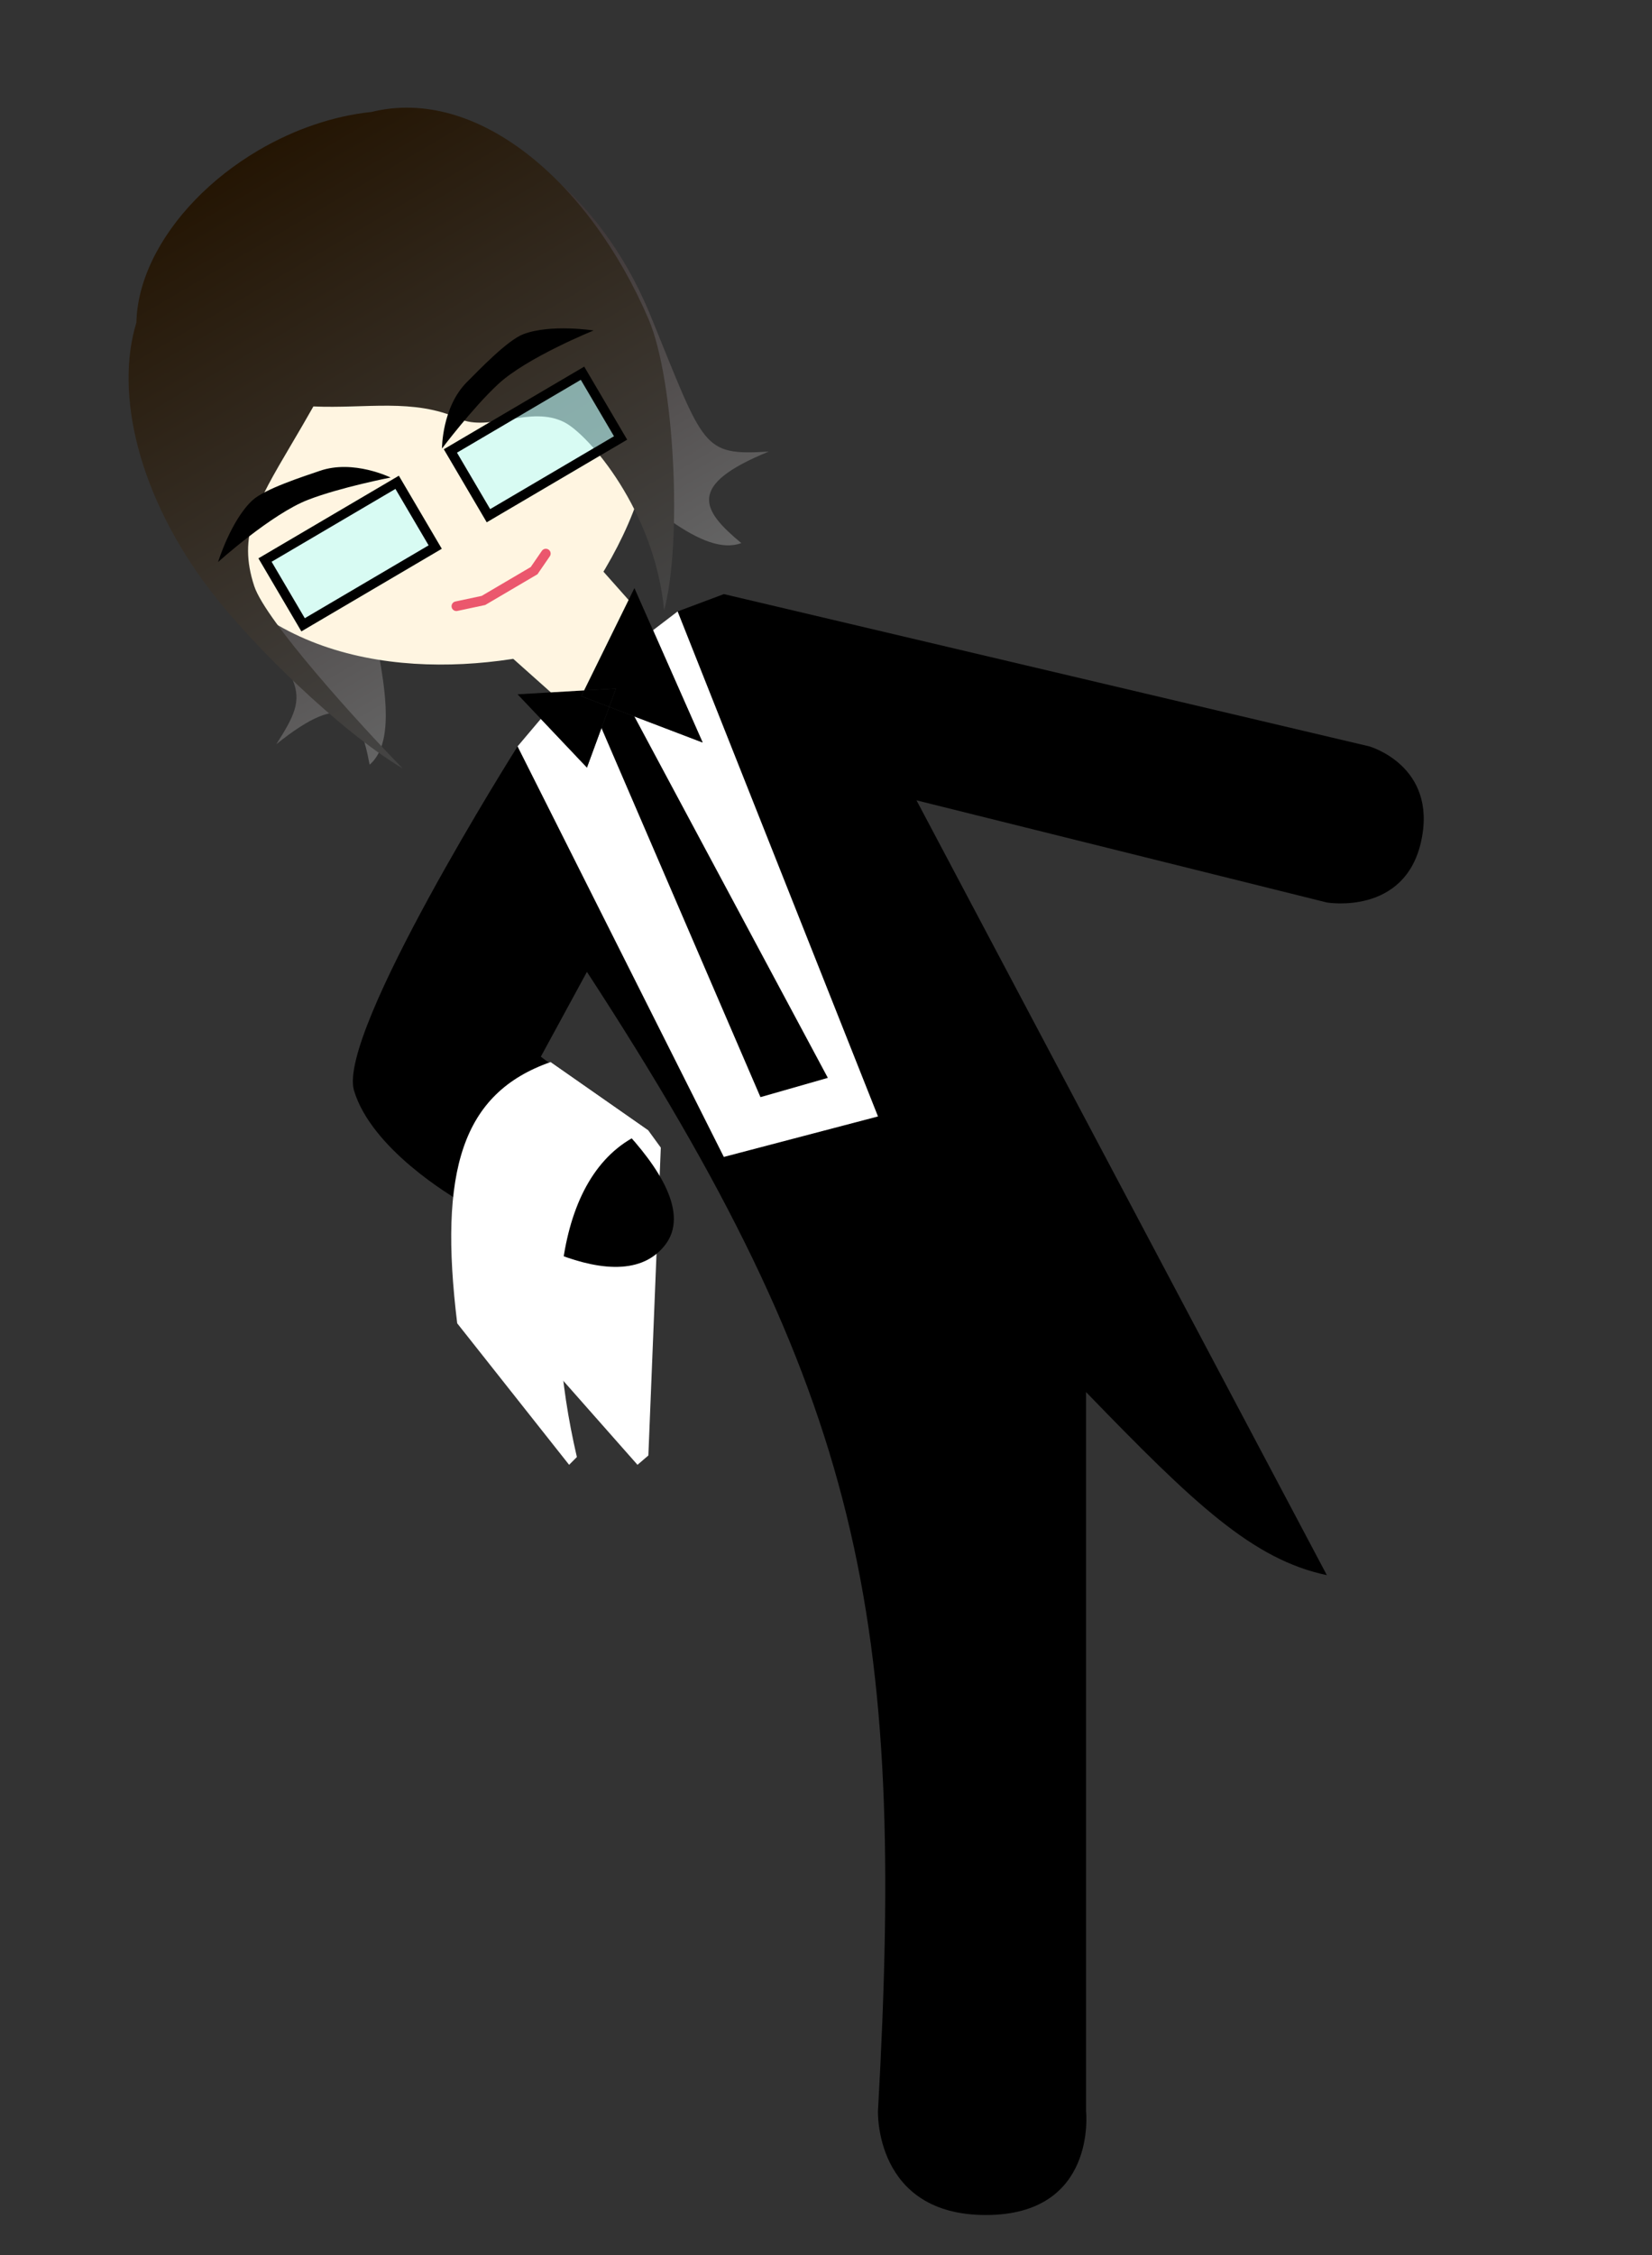<svg width="343" height="468" viewBox="0 0 343 468" fill="none" xmlns="http://www.w3.org/2000/svg">
<rect x="0" y="0" width="343" height="468" fill="#333333" stroke="none"/>
<path d="M134.618 234.621L114.289 220.424L102.996 270.762L132.36 303.998L134.618 302.061L137.2 238.171L134.618 234.621Z" fill="white"/>
<path d="M107.464 154.895C107.464 154.895 69.892 214.355 73.509 226.35C77.126 238.345 93.509 248.2 96.509 249.85C99.509 251.5 127.493 271.635 138 258.5C148.507 245.366 112.29 219.296 112.29 219.296L121.864 201.696C179.205 289.64 188.079 335.471 182.29 438.098C182.29 438.098 181.498 459.701 204.695 459.694C227.893 459.686 225.491 438.098 225.491 438.098L225.491 288.898C247.988 312.142 260.085 323.646 275.491 326.898L190.291 166.097L275.491 187.297C275.491 187.297 291.732 190.093 295.092 174.497C298.451 158.901 284.291 154.895 284.291 154.895L150.29 123.297L140.69 126.897L182.29 231.698L150.29 240.098L107.464 154.895Z" fill="black"/>
<path d="M124.876 151.095L126.492 146.698L131.721 148.693L171.889 223.696L157.888 227.7L124.876 151.095Z" fill="black"/>
<path d="M140.69 126.897L182.29 231.698L150.29 240.098L107.464 154.895L112.29 149.189L121.864 159.295L124.876 151.095L157.888 227.7L171.889 223.696L131.721 148.693L145.887 154.097L135.585 130.792L140.69 126.897Z" fill="white"/>
<path fill-rule="evenodd" clip-rule="evenodd" d="M121.275 143.283L130.509 124.515L131.721 122.051L135.585 130.792L145.887 154.097L131.721 148.693L126.492 146.698L124.876 151.095L121.864 159.295L112.29 149.189L107.464 144.095L114.369 143.689L121.275 143.283ZM121.275 143.283L120.685 144.483L126.492 146.698L127.889 142.895L121.275 143.283Z" fill="black"/>
<path d="M126.492 146.698L120.685 144.483L121.275 143.283L127.889 142.895L126.492 146.698Z" fill="black"/>
<path d="M130.509 124.515L121.275 143.283L114.369 143.689L105.009 135.347L121.629 114.521L130.509 124.515Z" fill="#FFF5E1"/>
<path d="M134.618 234.621L114.289 220.424C95.897 226.877 91.057 243.011 94.929 274.634L118.162 303.998L119.775 302.384C112.412 270.645 115.58 241.72 134.618 234.621Z" fill="white"/>
<path d="M75.696 71.267C60.487 95.506 89.555 147.715 76.74 158.697C74.777 148.19 71.822 142.841 57.377 154.448C64.83 142.734 63.284 142.517 44.785 119.46C22.071 91.149 23.547 57.458 44.948 44.872C78.212 25.309 102.222 28.992 75.696 71.267Z" fill="url(#paint0_linear_6_197)"/>
<path d="M78.015 69.302C106.59 67.792 138.09 118.571 153.916 112.709C145.688 105.886 142.45 100.704 159.614 93.721C145.754 94.542 146.316 93.085 135.156 65.711C121.454 32.1 91.293 17.016 69.892 29.602C36.628 49.164 28.177 71.937 78.015 69.302Z" fill="url(#paint1_linear_6_197)"/>
<path d="M127.932 59.311C144.214 86.996 132.044 112.926 113.103 135.498C88.944 140.869 55.594 139.114 39.313 111.429C23.031 83.744 29.67 49.634 54.142 35.242C78.613 20.85 111.65 31.626 127.932 59.311Z" fill="#FFF5E1"/>
<path d="M94.754 125.812L100.375 124.614L105.299 121.719L110.893 118.429L113.329 114.888" stroke="#EB576D" stroke-width="2" stroke-linecap="round"/>
<path d="M53.628 31.215C61.15 26.791 69.338 24.036 77.121 23.237C98.946 17.848 122.263 37.454 134.635 66.182C140.09 78.851 141.694 112.512 137.889 126.672C135.92 105.963 122.224 90.208 117.177 87.633C110.181 84.064 101.595 89.711 95.365 86.906C85.814 82.607 76.037 84.835 65.07 84.35C63.43 87.251 61.892 89.861 60.484 92.251C53.163 104.679 49.344 111.163 52.784 121.628C55.154 128.836 74.634 150.292 83.607 159.481C70.431 151.634 52.252 133.721 43.851 122.794C28.712 103.102 23.774 81.659 28.321 66.941C28.401 62.833 29.499 58.453 31.612 54.043C35.831 45.235 43.751 37.024 53.628 31.215Z" fill="url(#paint2_linear_6_197)"/>
<path d="M123.248 68.59C123.248 68.59 114.345 67.195 108.658 69.355C105.341 70.615 99.453 76.794 96.961 79.278C91.739 84.484 91.769 93.083 91.769 93.083C91.769 93.083 98.114 84.657 103.433 79.719C109.412 74.169 123.248 68.59 123.248 68.59Z" fill="black"/>
<path d="M45.276 116.641C45.276 116.641 47.93 108.029 52.367 103.868C54.955 101.44 63.091 98.861 66.417 97.712C73.386 95.305 81.1 99.106 81.1 99.106C81.1 99.106 70.744 101.109 63.973 103.721C56.361 106.657 45.276 116.641 45.276 116.641Z" fill="black"/>
<rect x="55.026" y="116.23" width="31.825" height="15.589" transform="rotate(-30.46 55.026 116.23)" fill="#BEFFFF" fill-opacity="0.6" stroke="black" stroke-width="2"/>
<rect x="93.513" y="93.589" width="31.825" height="15.589" transform="rotate(-30.46 93.513 93.589)" fill="#BEFFFF" fill-opacity="0.6" stroke="black" stroke-width="2"/>
<defs>
<linearGradient id="paint0_linear_6_197" x1="42.89" y1="46.083" x2="100.642" y2="144.284" gradientUnits="userSpaceOnUse">
<stop stop-color="#2C2020"/>
<stop offset="1" stop-color="#646464"/>
</linearGradient>
<linearGradient id="paint1_linear_6_197" x1="71.95" y1="28.391" x2="129.703" y2="126.593" gradientUnits="userSpaceOnUse">
<stop stop-color="#2C2020"/>
<stop offset="1" stop-color="#646464"/>
</linearGradient>
<linearGradient id="paint2_linear_6_197" x1="52.468" y1="31.897" x2="116.221" y2="140.3" gradientUnits="userSpaceOnUse">
<stop stop-color="#241503"/>
<stop offset="1" stop-color="#454545"/>
</linearGradient>
</defs>
</svg>
